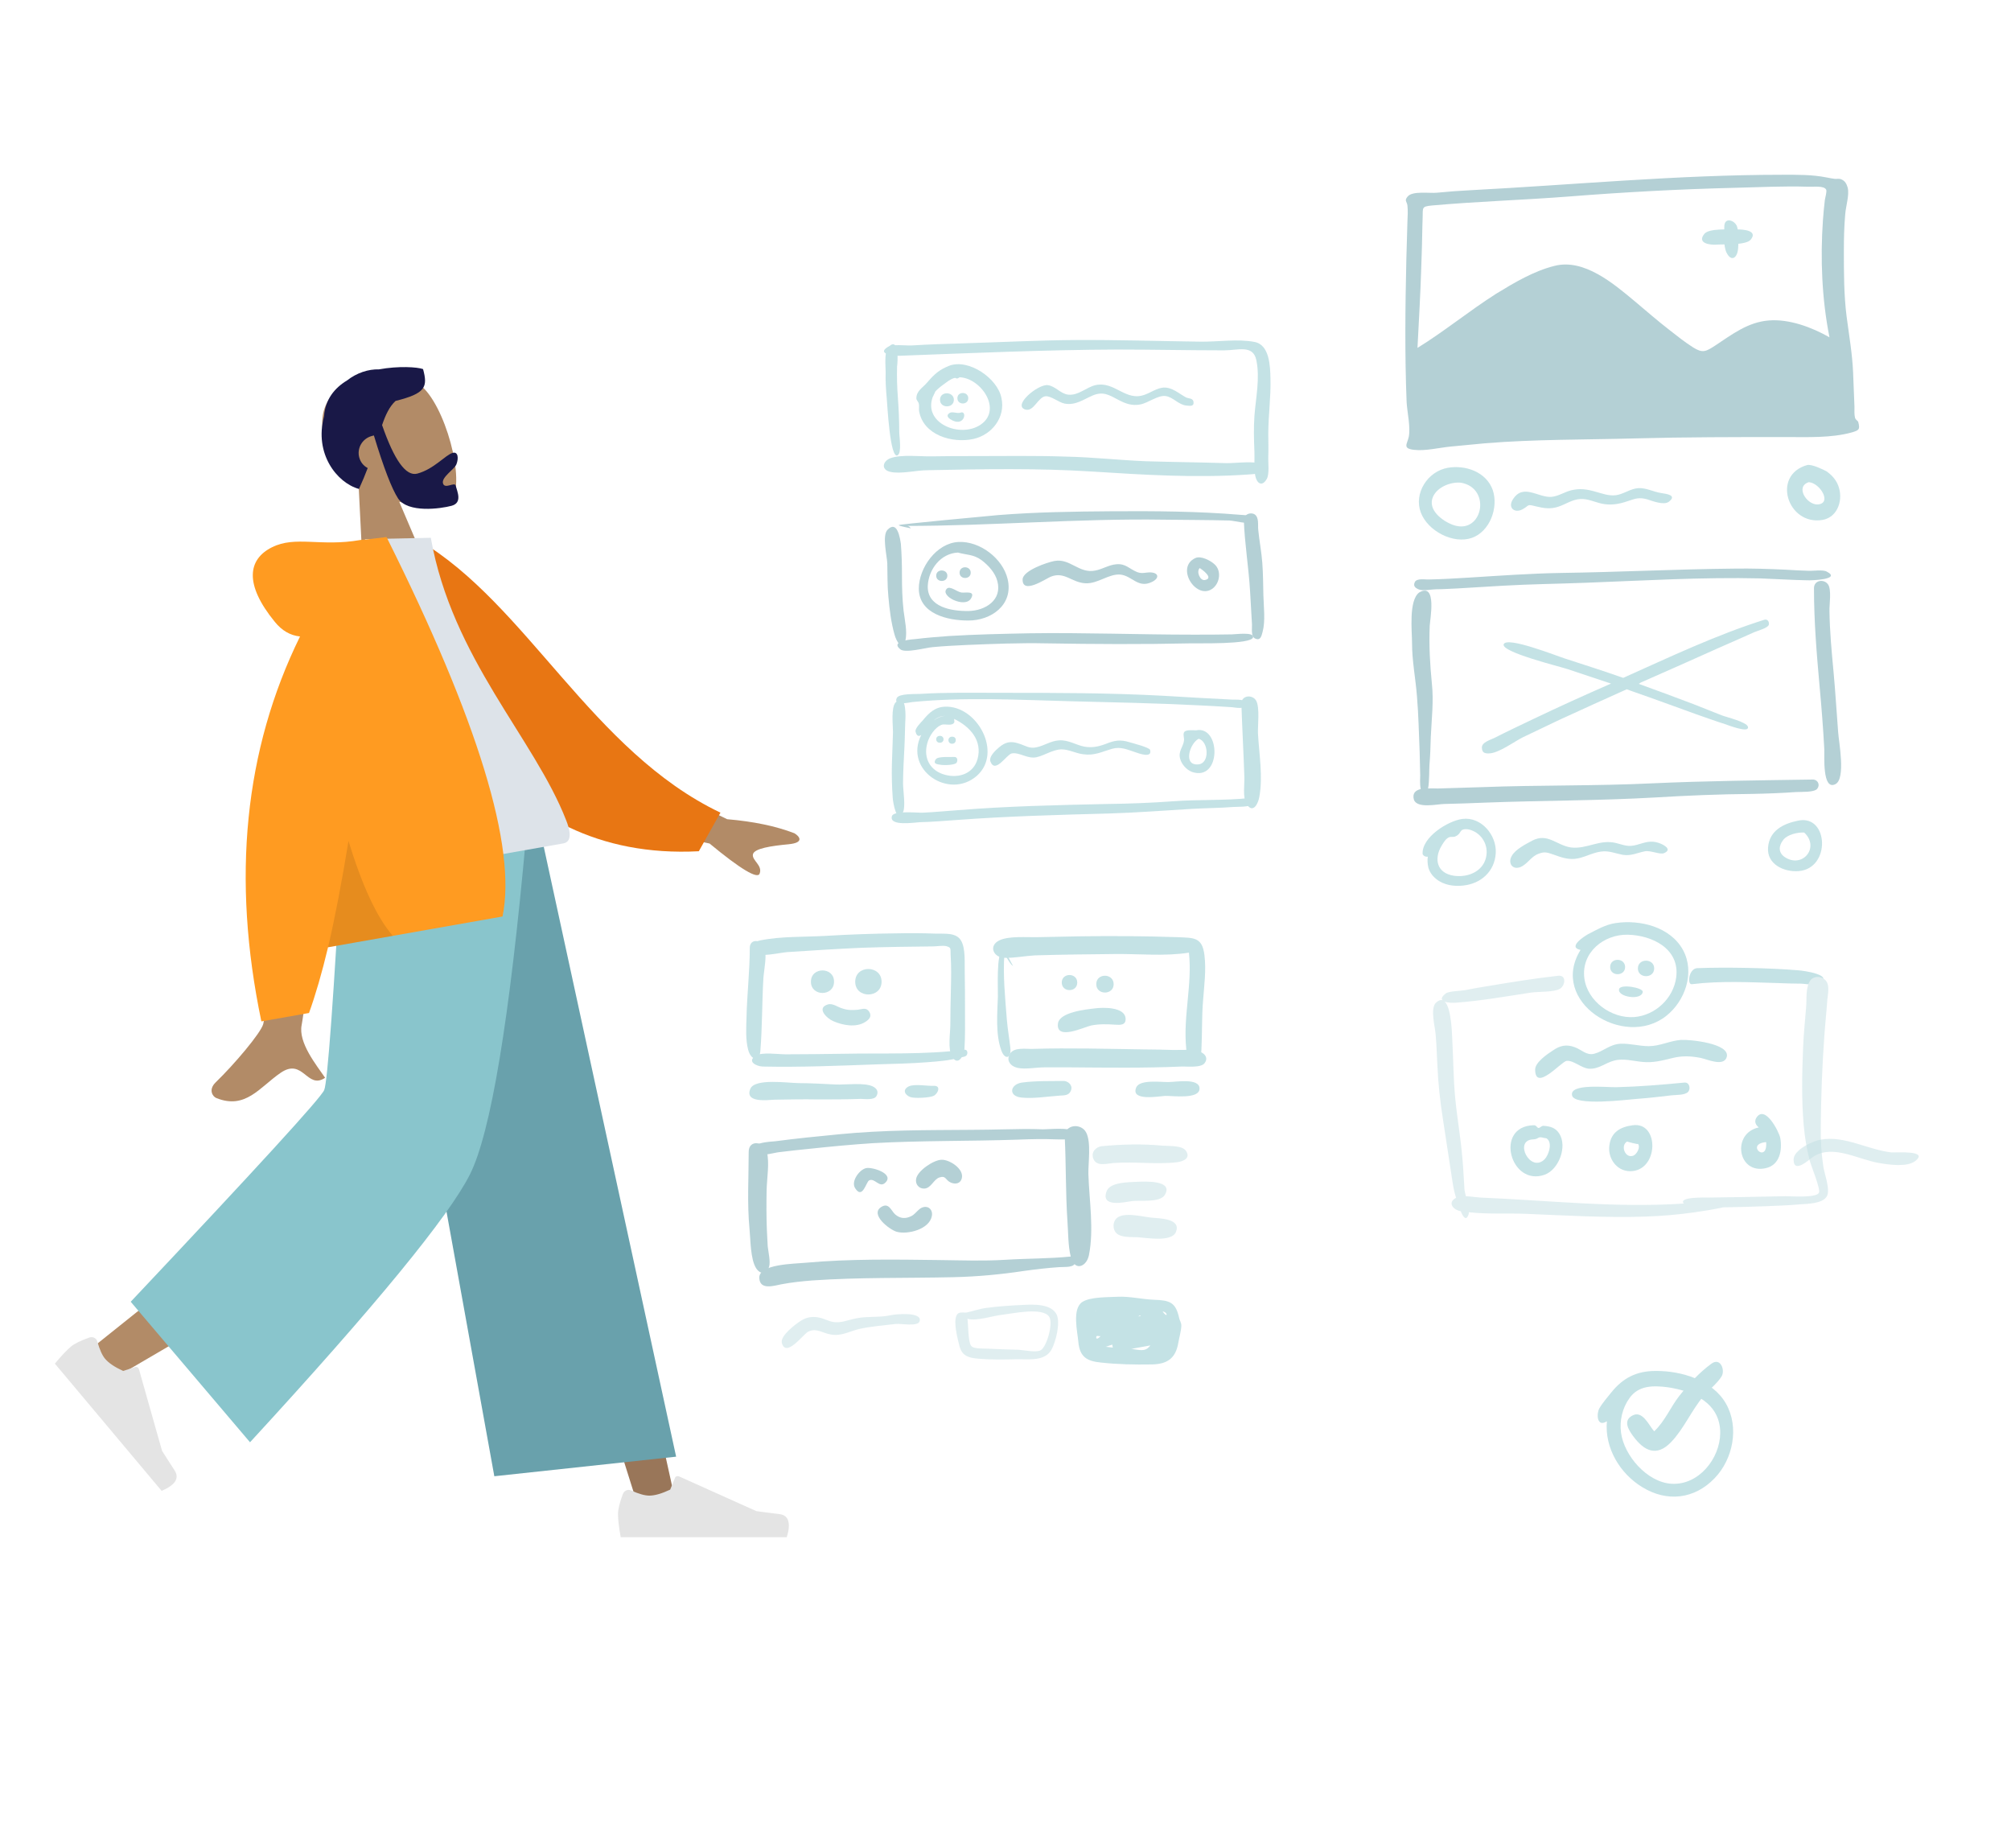<?xml version="1.0" encoding="utf-8"?>
<!-- Generator: Adobe Illustrator 22.0.1, SVG Export Plug-In . SVG Version: 6.00 Build 0)  -->
<svg version="1.1" id="Layer_1" xmlns="http://www.w3.org/2000/svg" xmlns:xlink="http://www.w3.org/1999/xlink" x="0px" y="0px"
	 viewBox="0 0 740 680" style="enable-background:new 0 0 740 680;" xml:space="preserve">
<style type="text/css">
	.st0{opacity:0.5;}
	.st1{fill:#89C5CC;}
	.st2{fill:#69A1AC;}
	.st3{fill:#C1DEE2;}
	.st4{opacity:0.5;fill:#C1DEE2;enable-background:new    ;}
	.st5{fill:#B28B67;}
	.st6{fill:#191847;}
	.st7{fill:#997659;}
	.st8{fill:#E4E4E4;}
	.st9{fill:#E87613;}
	.st10{fill:#DDE3E9;}
	.st11{fill:#FF9B21;}
	.st12{fill-opacity:0.1;}
</style>
<title>Scene/Whiteboard</title>
<desc>Created with Sketch.</desc>
<g id="Cells" transform="translate(95, 125)" class="st0">
	<path id="Fill-5" class="st1" d="M231.9,2.7c-1.6,1.6-1,7.2-1,9.2c-0.1,3.2,0.1,6.4,0.4,9.6c0.2,2.1,1.2,22.6,4,21
		c1.6-0.9,0.6-6.8,0.6-8.7c0-4.2-0.2-8.3-0.5-12.5c-0.3-3.9-0.4-7.7-0.3-11.5C235.3,8.9,236.1-1.6,231.9,2.7"/>
	<path id="Fill-7" class="st1" d="M300.4,0.1c-13.5,0.1-27,0.8-40.5,1.2c-6.5,0.2-13,0.4-19.5,0.8c-2.2,0.1-7-0.6-8.8,0.6
		c-4.1,2.6,2.5,3.2,4.3,3.2c26.7-1,53.5-2.2,80.2-2.3c13.1,0,26.2,0.3,39.4,0.3c5,0,10.6-2.2,11.8,3.6c1.4,6.6-0.2,13.9-0.7,20.5
		c-0.3,4.4-0.2,8.7,0,13.2c0.1,2.8-0.2,6,0.3,8.8c0.5,2.7,2.4,4.3,4.2,1.3c1.1-1.8,0.5-6.2,0.6-8.3c0.1-2.8,0-5.6,0-8.4
		c0-6.8,1-13.6,0.8-20.4c-0.1-4.4-0.3-12.4-5.9-13.4c-6.1-1.2-13.6,0-19.9-0.1C331.3,0.5,315.9,0,300.4,0.1"/>
	<path id="Fill-9" class="st1" d="M263.2,42.8c-5.1,0-10.2,0-15.3,0.1c-4.4,0.1-11.2-0.8-15.3,0.7c-2.8,1.1-3.5,4.2,0,5
		c3.8,0.9,9.6-0.6,13.7-0.6c20.2-0.4,40.5-0.8,60.7,0.5c18.9,1.2,38.1,2.4,57,1.1c1.6-0.1,9.7-0.4,6-3.5c-2.2-1.8-10.9-0.6-13.7-0.7
		c-9.9-0.3-19.8-0.4-29.7-0.7c-9.8-0.4-19.5-1.5-29.2-1.7C285.9,42.6,274.5,42.8,263.2,42.8"/>
	<path id="face" class="st1" d="M258.1,13.8c7.9,0.3,15.8,11.9,7.8,17.4c-7.5,5.2-21.7-0.5-17.5-10.6c-0.6,1.5,0.8-1.6,0.8-1.6
		c0.8-0.9,2.2-2,3.2-2.7c1.1-0.8,2.3-1.8,3.7-2.2C256.9,13.8,256.8,14.8,258.1,13.8 M254.2,9.6c-3.7,1.5-5.4,3.1-8,6.1
		c-1.8,2.1-4,3.1-4,5.9c0,0.6,0.8,1.3,0.9,1.9c0.2,0.8,0,1.9,0.1,2.7c1.5,8.9,12.2,12,20,10.3c6.8-1.5,11.9-8,10.3-15.1
		C272.1,14.2,261.4,6.8,254.2,9.6"/>
	<path id="Fill-13" class="st1" d="M250.9,22.1c0,3.2,5.1,3.2,5.1,0C256,19,250.9,18.8,250.9,22.1"/>
	<path id="Fill-15" class="st1" d="M257.3,21.5c0,2.6,4,2.6,4,0C261.3,19,257.3,18.9,257.3,21.5"/>
	<path id="Fill-17" class="st1" d="M258.5,26.8c-1.3,0.5-2.9-0.5-4,0.1c-1.9,1.2,0,2.3,1,2.8C260.1,31.9,260.9,25.9,258.5,26.8"/>
	<path id="Fill-19" class="st1" d="M327.8,19.6C327.7,19.7,327.2,19.9,327.8,19.6 M308.1,16.7c-3.4,0.8-6.3,3.9-10,3.5
		c-2.8-0.3-4.7-3.1-7.5-3.5c-3.6-0.5-13.3,7.6-8.2,9c3,0.8,4.6-4.6,7.3-4.9c2.1-0.2,4.9,2.3,7.1,2.7c4,0.7,6.8-1.5,10.3-3
		c3.8-1.6,6-0.2,9.4,1.6c2.6,1.4,5.1,2.3,8.1,1.7c2.8-0.5,6.4-3.4,9.2-3.1c2.8,0.3,4.8,3.2,7.7,3.5c1.2,0.1,2.9,0.5,2.7-1.3
		c-0.2-1.5-1.8-1.2-2.8-1.7c-2.6-1.4-5.1-3.8-8.3-3.6c-2.4,0.2-4.6,1.8-6.8,2.6C319.2,22.9,315.2,15.1,308.1,16.7"/>
	<path id="Fill-21" class="st2" d="M314.1,63.1c-13.9,0.1-27.8,0.3-41.7,1.4c-3.3,0.3-36.8,3.4-36.7,3.7c0.1,0.4,4.4,1.1,4.4,1.2
		c-0.3-0.7-1-1-2-0.9c31.8,0,63.5-2.8,95.3-2.3c8,0.1,16,0.1,24,0.3c2,0.1,6.9,1.5,8.5,0.6c4.1-2.4-3.4-2.6-4.6-2.7
		C345.7,63.1,329.8,63,314.1,63.1"/>
	<path id="Fill-23" class="st2" d="M231.6,69.9c-2.1,2.1-0.2,9.6-0.1,12.4c0.1,4.1,0,8.2,0.4,12.2c0.4,4.6,1,9.6,2.3,14.1
		c0.7,2.5,3,6.4,4,1.9c0.7-3.2-0.3-7.5-0.7-10.8c-0.5-4.4-0.6-8.7-0.6-13.1c0-3.8-0.1-7.7-0.4-11.5
		C236.2,73.1,235.2,66.2,231.6,69.9"/>
	<path id="Fill-25" class="st2" d="M283.8,108c-9.9,0.2-19.7,0.4-29.6,1c-4,0.3-8.1,0.6-12.1,1.1c-0.8,0.1-9.9,0.5-5.8,3.8
		c1.8,1.5,9.4-0.6,11.8-0.8c4.2-0.4,8.4-0.6,12.6-0.8c9.7-0.4,19.5-0.8,29.2-0.6c17.8,0.3,35.4,0.4,53.2,0c2.5-0.1,22.3,0.5,23-2.2
		c0.5-2.1-6.5-1.1-7.8-1.1c-4.7,0.1-9.5,0.1-14.2,0.1C324,108.5,303.8,107.7,283.8,108"/>
	<path id="Fill-27" class="st2" d="M362.7,66.3c0.3,8.8,1.8,17.5,2.3,26.3c0.2,4,0.5,8,0.7,12.1c0.1,1.3-0.5,4.4,1.1,5.2
		c2.1,1,2.4-1,2.8-2.4c1.1-4,0.4-9.3,0.3-13.4c-0.1-4-0.1-8-0.4-12c-0.3-4.1-1.1-8.1-1.5-12.2c-0.2-1.7,0.4-4.6-1.4-5.7
		C364.9,63.3,362.7,64.4,362.7,66.3"/>
	<path id="face_1_" class="st2" d="M265.8,80.9c0,0,0.1,0.1,0.1,0.1C265.9,81,265.9,81,265.8,80.9 M257.5,78.3
		c3.1,0.9,5.7,0.6,8.7,2.8c2.5,1.9,5,4.6,5.8,7.7c1.9,7-4.5,10.9-10.6,11c-6.2,0.1-15.3-1.4-15-9.3
		C246.7,84.5,251.1,78.6,257.5,78.3 M257.7,74.4c-8.1,0.4-14.6,9.5-14.6,17.2c0.1,9.3,10.6,11.7,18.1,11.7
		c8.4,0.1,16.8-5.7,14.6-15.2C274,80.4,265.5,74,257.7,74.4"/>
	<path id="Fill-31" class="st2" d="M249.5,86.8c0,2.6,4.1,2.6,4.1,0C253.6,84.3,249.5,84.2,249.5,86.8"/>
	<path id="Fill-33" class="st2" d="M258.1,85.7c0,2.6,4.1,2.6,4.1,0C262.2,83.1,258.1,83,258.1,85.7"/>
	<path id="Fill-35" class="st2" d="M253.4,91.6c-2.7,2.7,6.7,7.3,8.9,3.6c1.8-3-2.1-2-3.5-2.2C257.2,92.8,254.6,90.4,253.4,91.6"/>
	<path id="Fill-37" class="st2" d="M328.1,85.7C327.9,85.8,327.9,85.8,328.1,85.7 M293,81.4c-2.7,0.5-11.5,3.5-11.7,6.7
		c-0.2,5.8,8.4-0.1,10.3-0.9c5.1-2.1,7.8,2.2,12.9,2.4c4.5,0.2,8.6-3.6,12.8-3.2c4.4,0.5,6.5,5.2,11.6,2.7c2.7-1.3,2.6-3.3-0.4-3.5
		c-1.8-0.1-3.1,0.6-5-0.1c-3-1.2-4.2-3.2-7.7-2.9c-2.7,0.2-5.1,1.8-7.7,2.3C302.1,86.2,298.8,80.3,293,81.4"/>
	<path id="point" class="st2" d="M348.8,88.3C348.6,88.3,348.6,88.3,348.8,88.3 M349.5,85.8C349.5,85.9,349.7,86.1,349.5,85.8
		 M346.4,84C346.3,84.1,346.3,84.1,346.4,84 M346.5,84c0.6,0.4,5.4,3.7,1.9,4.4C346.6,88.8,345.1,85.2,346.5,84 M344.9,80.3
		c-7.7,3.5,0.6,16.1,6.6,11c2.5-2.2,2.9-6.5,0.4-8.7C350.4,81.2,346.9,79.4,344.9,80.3"/>
	<path id="Fill-41" class="st1" d="M272.5,129.9c-9.6,0-19.3-0.2-28.9,0.4c-1.6,0.1-7.8-0.2-8.6,1.5c-1.5,3.1,4.8,1.6,5.7,1.5
		c19.1-1.9,39.1-0.8,58.3-0.3c15.7,0.4,31.3,0.7,47,1.5c4.1,0.2,8.2,0.4,12.4,0.7c1.3,0.1,4.7,1,5-1.2c0.3-2-4-1.5-5-1.6
		c-8.4-0.4-16.7-0.9-25.1-1.4C313.1,129.9,292.7,129.9,272.5,129.9"/>
	<path id="Fill-43" class="st1" d="M234.6,133.4c-1.8,1.8-1,8.6-1,10.9c-0.1,3.9-0.3,7.9-0.4,11.8c-0.1,4.1,0,8.3,0.3,12.4
		c0.1,1.7,1.5,10.1,3.8,5.3c1-2.1,0-8.1,0-10.5c0-4.4,0.3-8.8,0.5-13.2c0.2-3.8,0.2-7.6,0.4-11.3
		C238.2,137.5,238.3,129.6,234.6,133.4"/>
	<path id="Fill-45" class="st1" d="M365,168.6c-9.4,1-18.9,0.5-28.3,1.2c-8.1,0.6-16.2,0.9-24.3,1c-18.4,0.4-36.8,0.8-55.2,2.3
		c-4.2,0.3-8.4,0.7-12.5,0.9c-2.1,0.1-10.9-0.9-11.5,1.3c-1.1,3.8,8.3,2.3,10.3,2.2c4.5-0.1,8.9-0.5,13.4-0.8
		c18.7-1.4,37.5-1.9,56.2-2.4c10.2-0.3,20.3-1.1,30.5-1.7c5.1-0.3,10.2-0.3,15.2-0.7c1.3-0.1,6,0.1,7-1
		C366.3,170.2,366.5,168.5,365,168.6"/>
	<path id="Fill-47" class="st1" d="M361.8,134c0.3,9,0.8,18,1.1,26.9c0.1,2.7-0.7,7.5,0.8,9.9c2.4,3.8,4.3-0.2,4.7-2.6
		c1.4-7.5-0.1-15.9-0.5-23.4c-0.1-2.9,0.7-9.3-0.6-11.9C366,130.4,361.7,130.7,361.8,134"/>
	<path id="hola-:_x29_" class="st1" d="M346.1,146.8c3.6,1,4.1,8.8,0.1,9.4C340.1,157,342.8,148.4,346.1,146.8 M345.1,143.7
		c-1.1,0-3.6-0.3-4.3,0.6c-0.6,0.7,0,2.3-0.1,3c-0.2,2.5-2.3,4-1.4,7c0.6,2,2.3,3.9,4.3,4.7C354.5,162.7,354.3,141.8,345.1,143.7"/>
	<path id="Fill-51" class="st1" d="M247.7,145.1c0,0-0.1,0.1-0.1,0.1C247.6,145.2,247.7,145.1,247.7,145.1 M256.2,140.6
		c0-0.4-0.1-0.7-0.1-1.1c5.8,2.8,10.5,7.9,8.6,14.8c-1.5,5.3-6.8,7.1-11.8,5.8c-5.5-1.4-8.2-6-6.7-11.6c0.7-2.6,2.8-6,5.5-6.9
		C252.9,141.3,255.7,142.3,256.2,140.6 M252.8,138.4c-1.5,0.1-2.9,0.7-4.1,1.6C249.8,139,251.3,138.4,252.8,138.4 M252.8,135
		c-3.7,0.1-6,2.3-8.2,5c-0.7,0.8-3,3-2.7,4.2c0.2,0.9,0.8,2.2,2.1,1.2c-6.5,12.9,10.3,24,20.5,15C274,151.9,264.6,134.6,252.8,135"
		/>
	<path id="Fill-53" class="st1" d="M249.5,147c0,1.7,2.7,1.7,2.7,0C252.2,145.3,249.5,145.3,249.5,147"/>
	<path id="Fill-55" class="st1" d="M254,147.3c0,1.8,2.7,1.8,2.7,0C256.8,145.6,254,145.6,254,147.3"/>
	<path id="Fill-57" class="st1" d="M256.1,153.5c-1.3,0.1-5.9-0.3-6.7,0.8c-1.4,1.9,0.8,1.9,1.9,2.1c1,0.2,5.2,0.1,5.7-0.8
		C257.5,154.9,257.4,153.4,256.1,153.5"/>
	<path id="Fill-59" class="st1" d="M312.2,148.7C312,148.7,312,148.7,312.2,148.7 M294.6,147.4c-2.9,0.2-5.3,1.9-8,2.5
		c-2.9,0.7-4.2-0.6-6.9-1.4c-2.8-0.9-4.7-0.5-7,1.4c-1.3,1.1-4,3.5-3.2,5.4c1.8,4.4,5.9-2.7,7.8-3.1c3-0.5,5.7,2.1,9.1,1.4
		c3.1-0.7,5.9-2.8,9.2-2.9c2.7,0,5.3,1.5,8,1.8c4.1,0.6,6.8-0.9,10.6-2c3.3-0.9,5.6,0.3,8.7,1.3c1.4,0.5,6.2,2.2,5.3-0.9
		c-0.2-0.9-6.5-2.5-7.5-2.8c-3.4-1.1-5.6-0.7-8.8,0.6c-2.7,1-5,1.5-7.9,1C300.9,149.1,298,147.1,294.6,147.4"/>
</g>
<g id="Big-Cards" transform="translate(287, 64)" class="st0">
	<path id="Fill-67" class="st2" d="M234.6,64c0.5-10,1.1-19.9,1.4-29.9c0.2-4.9,0.3-9.9,0.4-14.8c0-1.1,0.1-2.2,0.1-3.3
		c0.1-3.7-0.4-4,3.4-4.4c16.8-1.5,33.6-2,50.4-3.3c20.2-1.6,40.6-2.7,60.9-3.2c9-0.2,18.1-0.7,27.1-0.4c2,0.1,5.9-0.5,6.7,1.1
		c0.3,0.7-0.4,3-0.5,3.8c-0.3,2.4-0.5,4.8-0.7,7.3c-1,14.3-0.4,29.1,2.4,43.2c-6.5-3.7-14.8-6.8-22.3-6.2
		c-7.7,0.6-13.5,5.1-19.7,9.2c-3.5,2.3-4.7,2.9-8.2,0.7c-3-1.9-5.9-4.2-8.7-6.4c-4.4-3.4-8.5-7-12.8-10.6
		c-7.8-6.5-18.6-15.7-29.4-13c-7.7,1.9-14.9,6.2-21.6,10.3C253.6,50.4,244.5,57.9,234.6,64 M368.8,0.3c-38.5,0-76.7,3.7-115,5.7
		c-4,0.2-8,0.5-12,0.9c-2.7,0.3-9.2-0.8-10.9,1.5c-1.2,1.5-0.2,1.7,0,3.2c0.2,1.8,0.1,4,0,5.9c-0.1,4.6-0.3,9.3-0.4,13.9
		c-0.4,17.5-0.6,35,0.1,52.5c0.2,3.8,1.5,9.1,0.8,12.8c-0.6,2.7-2.4,4.3,1.9,4.8c4.2,0.5,9.3-0.8,13.5-1.2c4.2-0.4,8.4-0.8,12.6-1.2
		c18.3-1.5,36.8-1.3,55.2-1.8c18.5-0.5,37.1-0.5,55.6-0.5c7.8,0,16.6,0.4,24.2-1.7c2.7-0.8,3.1-1.1,2.4-3.8
		c-0.1-0.5-0.9-0.7-1.2-1.6c-0.3-1.2-0.2-2.7-0.2-4c-0.2-4.2-0.3-8.4-0.5-12.6c-0.3-7-1.5-13.8-2.4-20.7c-1-8-1-16.1-1-24.2
		c0-4.5,0.1-8.9,0.5-13.4c0.2-2.9,1.6-7.1,0.9-9.8c-0.4-1.3-0.9-2.4-2.3-3c-0.9-0.4-1.6-0.1-2.5-0.2c-1-0.1-1.7-0.3-2.9-0.5
		C379.8,0.2,374.2,0.3,368.8,0.3"/>
	<path id="Fill-69" class="st1" d="M347.5,19.4c0,2.8-0.4,6.9,0.8,9.5c1.6,3.3,3.7,2.3,4.2-0.8c0.3-1.8,0.3-7.1-0.3-8.7
		C351.5,17.1,347.5,15.6,347.5,19.4"/>
	<path id="Fill-71" class="st1" d="M352.2,20.4c-2.6,0.1-10.2-0.5-12,1.6c-3,3.6,2.3,4.2,4.5,4c2.6-0.2,10.7,0.3,12.5-1.8
		C360.1,20.7,354.2,20.4,352.2,20.4"/>
	<path id="Fill-73" class="st1" d="M250.6,113.6c11.5,2,7.9,19.5-3,15.5c-3.8-1.4-9.4-5.5-7.3-10.3
		C241.9,115.1,247,113.2,250.6,113.6 M245.8,108.1c-7.5,1.3-12.6,9.4-10,16.4c2.5,6.8,11.9,11.8,18.8,9.4c6.6-2.3,9.9-11.1,7.7-17.6
		C259.9,109.6,252.3,107,245.8,108.1"/>
	<path id="Fill-75" class="st1" d="M315.8,115.6c-2.9,0.2-5.3,2.2-8.2,2.6c-2.7,0.3-4.9-0.6-7.5-1.3c-3.1-0.9-5.8-1.3-9-0.5
		c-2.4,0.6-4.7,2.2-7.2,2.4c-4.9,0.4-10.5-5.2-14.3,1.1c-1.8,3,0.8,5,3.6,3.5c2.8-1.5,1.4-2,5-1.1c2.9,0.7,5.3,1.1,8.3,0.1
		c2.7-0.9,5-2.6,7.9-2.8c2.8-0.2,5.3,1.1,8,1.7c3.3,0.7,6.3,0.2,9.5-0.9c3-1,4.2-1.5,7.2-0.7c1.9,0.6,6.1,2.3,8,0.9
		c3.2-2.5-1.1-2.9-2.8-3.2C321.5,117,318.7,115.4,315.8,115.6"/>
	<path id="Fill-77" class="st1" d="M381.4,114C381.4,114,381.4,114,381.4,114C381.4,114,381.4,114,381.4,114 M378.6,113.4
		c4.2,0.3,8.7,7.9,3.2,8.2C377.8,121.7,373.5,115,378.6,113.4 M378,107.1c-13.2,3.7-7.2,22.3,5.6,20.2c5.8-1,7.8-7.7,5.8-12.7
		c-0.8-2.1-2.4-3.9-4.3-5.2C383.6,108.6,379.6,106.7,378,107.1"/>
	<path id="Image-Border" class="st2" d="M235.8,226.3c-0.4-1.7-0.2-4.4-0.2-5c-0.1-2.9-0.1-5.8-0.2-8.6c-0.3-6.8-0.4-13.7-1-20.6
		c-0.5-6.5-1.8-12.9-1.8-19.4c0-4.5-1.3-15.7,2.6-18.7c6.7-3.9,4,9.9,3.9,12.3c-0.3,7.2,0.1,14.1,0.8,21.2
		c0.7,6.5-0.1,13.1-0.4,19.6c-0.1,3.5-0.2,6.9-0.5,10.4c-0.1,1.1,0,6-0.5,8.6c1.5-0.1,2.8,0,3.6,0c5.4-0.2,10.9-0.3,16.3-0.5
		c20.9-0.8,41.8-0.4,62.6-1.4c19.7-0.9,39.5-1.1,59.3-1.4c1.7,0.2,2.5,2,1.4,3.4c-1.1,1.4-6.1,1.1-7.7,1.2
		c-5.6,0.4-11.1,0.6-16.7,0.7c-11.8,0.1-23.5,0.6-35.2,1.3c-20.8,1.2-41.7,1.1-62.6,1.9c-5.1,0.2-10.1,0.4-15.2,0.5
		c-2.7,0.1-9.7,1.7-11-1.5C232.6,227.8,233.9,226.8,235.8,226.3z M351.2,145.2c6.3-0.1,12.6,0.1,18.9,0.4c2.8,0.2,5.6,0.3,8.4,0.4
		c1.6,0.1,5.3-0.5,6.7,0.3c5.6,2.9-5.8,3.3-7.2,3.2c-5.8-0.1-11.6-0.5-17.3-0.7c-21.3-0.5-42.7,0.8-64,1.6
		c-10.2,0.4-20.4,0.5-30.7,1.1c-5.6,0.3-11.2,0.7-16.8,1c-2.6,0.1-5.2,0.3-7.7,0.3c-1.6,0-4.8,0.7-6.3,0.1c-1.3-0.5-2.3-1.2-1.6-2.7
		c0.7-1.6,4-0.9,5.3-1c4.9-0.1,9.8-0.4,14.8-0.7c11.2-0.7,22.3-1.5,33.5-1.7C308.6,146.5,329.9,145.4,351.2,145.2z M380.5,152.4
		c0-2.9,3.5-3.5,5.1-1.5c1.5,1.9,0.5,7.7,0.6,9.9c0.1,7.5,0.8,14.9,1.5,22.4c0.7,7.4,1.1,14.8,1.7,22.2c0.2,3.4,2.9,17.1-1,19.1
		c-4.9,2.5-4-10.4-4.1-12.8c-0.4-7.6-1-15.2-1.7-22.8C381.5,176.7,380.5,164.7,380.5,152.4z"/>
	<path id="Image-X" class="st1" d="M316,187.6c6.7,2.4,13.4,4.9,20,7.4c3.5,1.4,7.1,2.8,10.6,4.2c1.8,0.7,9.1,2.4,9.6,4.2
		c0.6,2.5-7.3-0.6-8.5-1c-3.5-1.1-7-2.4-10.5-3.6c-7.8-2.8-15.6-5.7-23.4-8.4c-0.7-0.3-1.5-0.5-2.2-0.8c-8.3,3.7-16.6,7.5-24.9,11.3
		c-4.4,2.1-8.8,4.2-13.2,6.3c-3.3,1.6-9.2,6.1-12.8,6c-1.4,0-2.3-0.3-2.4-2c-0.2-2.1,3.2-3,4.6-3.7c4.7-2.4,9.4-4.6,14.2-6.9
		c9.4-4.5,18.9-8.8,28.5-13c0.1,0,0.1,0,0.2-0.1c-5.3-1.8-10.6-3.5-15.9-5.3c-3-1-24.3-6.2-23.6-9.1c0.9-3.2,19.7,4.3,22.6,5.2
		c7.1,2.3,14.3,4.6,21.4,7.1c17-7.6,34.2-15.8,52-21.4c1.1-0.3,1.8,0.8,1.6,1.8c-0.3,1.3-4.3,2.3-5.4,2.8c-4.4,2-8.8,3.9-13.1,5.8
		c-9.5,4.3-19.1,8.5-28.6,12.7C316.4,187.4,316.2,187.5,316,187.6z"/>
	<path id="Fill-117" class="st1" d="M253.1,241.1c4.4,0.8,7.4,4.9,6.9,9.3c-0.6,5.9-6.5,8.6-12,7.8c-6.2-0.9-7.5-6.1-4.5-11.1
		c0.7-1.1,1.4-2.4,2.6-3c0.8-0.4,1.9,0,2.5-0.4C251.1,242.6,249.7,240.8,253.1,241.1 M251.1,237.3c-5.3,0.7-15.1,6.8-14.6,13
		c0.4,0.7,1.1,1,1.9,0.9c-0.2,1.3-0.1,2.6,0.2,4c0.5,1.7,1.5,3.1,2.9,4.2c2.8,2.3,6.6,2.8,10,2.4c6.5-0.7,11.5-5.2,11.9-11.9
		C263.8,243.3,258.1,236.4,251.1,237.3"/>
	<path id="Fill-119" class="st1" d="M276.8,245.3c-2.4,1.3-6.2,3.2-7.5,5.6c-1.5,2.5,0.1,5.3,3.2,4.1c2.5-1,4-4,6.7-4.9
		c2.3-0.9,3.3-0.4,5.7,0.4c2.5,0.9,4.7,1.7,7.5,1.5c3.4-0.3,6.4-2.3,9.8-2.7c2.8-0.4,5.2,0.7,7.9,1.2c3.1,0.5,5.2-0.7,8.2-1.3
		c2-0.4,5.5,1.3,7,0.7c3.3-1.4-0.2-3.2-2-3.8c-3.1-1-5-0.1-7.9,0.7c-3.2,0.9-4.5,0.2-7.6-0.6c-6.1-1.6-10.8,2.3-16.7,1.6
		C285.7,247,282.5,242.3,276.8,245.3"/>
	<path id="Fill-121" class="st1" d="M376.9,242.3c5.9,5.5-0.7,13.4-7.2,9c-2.3-1.6-2.3-4-0.5-6.3C370.8,243,374.4,242.2,376.9,242.3
		z M374.8,237.9c-5.5,1.1-10.7,3.6-11.2,9.9c-0.5,6.2,5.9,9.1,11.2,8.7C386.8,255.6,385.9,235.7,374.8,237.9z"/>
</g>
<g id="Cards" transform="translate(44, 343)" class="st0">
	<path id="Fill-173" class="st1" d="M285.5,0.4c-8.4,0.1-16.8,0.4-25.3,0.9c-8,0.5-16.7,0.1-24.5,1.7c-2.2,0.4-5.3,2.5-2.3,4.7
		c2.1,1.6,9.7-0.2,12.2-0.4c9.2-0.6,18.4-1.2,27.6-1.6c8.7-0.3,17.4-0.4,26.1-0.5c1.3,0,3.5-0.4,4.9-0.1c1.9,0.6,1.5,0.7,1.6,3.1
		c0.3,4.4,0.2,8.8,0.1,13.1c-0.1,4.2-0.2,8.5-0.2,12.7c0,3-1,9,0.6,11.7c2.2,3.8,4.4-0.3,4.6-2.8c0.3-4.8,0.2-9.7,0.2-14.5
		c0-4.5,0-9-0.1-13.5c-0.1-3.3,0.4-9-1.4-11.9c-1.8-3-6.1-2.4-9.2-2.5C295.3,0.3,290.4,0.3,285.5,0.4"/>
	<path id="Fill-171" class="st1" d="M231.9,5.8c0,8.5-1,16.9-1.2,25.4c-0.1,3.9-0.4,8.2,0.6,12c1,3.9,4.2,4.7,4.5,0.4
		c0.7-8.7,0.6-17.8,1.1-26.6c0.2-3.1,1.5-8.8,0.3-11.7C236.1,2.7,231.9,2.2,231.9,5.8"/>
	<path id="Fill-175" class="st1" d="M310.9,43.2c-14.6,1.9-29.9,1.2-44.7,1.5c-7.1,0.1-14.1,0.2-21.2,0.2c-2.5,0-8.7-0.9-10.9,0.5
		c-3.4,2.2,0.3,3.9,2.5,4c14,0.3,28.1-0.3,42-0.8c6.3-0.2,12.6-0.3,18.8-0.8c3.8-0.3,8.1-0.6,11.8-1.7c0.8-0.2,2.5-0.2,2.7-1.3
		C312.1,44.2,311.9,43.1,310.9,43.2"/>
	<path id="Fill-177" class="st1" d="M250.1,55.5c-4.1,0-16.3-1.9-18,2.1c-2.2,5.3,6.5,4.1,8.9,4c5.3-0.1,10.7-0.2,16-0.1
		c5.3,0,10.5,0,15.7-0.2c1.5,0,5.1,0.6,5.9-1.2c0.7-1.4,0.1-2.5-1.1-3.2c-3-1.8-10.6-0.7-14.1-0.9C259,55.8,254.5,55.5,250.1,55.5"
		/>
	<path id="Fill-179" class="st1" d="M299.5,56.5c-2.3,0.1-7-0.8-9.1,0.2c-2.4,1.2-1.5,3.1,0.5,3.9c1.4,0.6,7.2,0.3,8.6-0.4
		C301,59.6,302.6,56.3,299.5,56.5"/>
	<path id="Fill-181" class="st1" d="M325,6.6c-2.5,0.7-1.7,14.8-1.8,17c-0.2,6.1-0.9,13.8,1.2,19.7c1.3,3.8,3.8,3.2,3.4-0.7
		c-0.4-3.5-1-6.9-1.3-10.4c-0.6-7.9-1.5-16.3-0.9-24.3c0.3,0.5,2.6,4.7,3.2,4.4C328.6,12.5,326,6.4,325,6.6"/>
	<path id="Fill-183" class="st1" d="M352.9,1.5c-5,0.1-10,0.2-15.1,0.3c-4,0.1-10.3-0.5-13.9,1.1c-4.4,2-2.3,6.5,1.8,6.5
		c3.6,0.1,7.5-0.7,11.1-0.9c9.9-0.3,19.8-0.4,29.6-0.5c8.9-0.1,18.2,0.9,27.1-0.5c1.3,11.7-2.2,23.4-1,35.2c0.2,1.8,0.1,4.4,2.4,4.8
		c2.9,0.5,3.1-2.4,3.2-4.5c0.3-6,0.1-11.9,0.6-17.9c0.4-5.5,1.2-11.2,0.5-16.7c-0.8-6.8-4.1-6.3-9.9-6.6
		C377.3,1.4,365.1,1.3,352.9,1.5"/>
	<path id="Fill-185" class="st1" d="M336.1,42.9c-2.6,0.1-6.8-0.7-8.4,1.7c-1.7,2.6,0.3,4.8,2.8,5.3c2.9,0.6,6.8-0.2,9.8-0.2
		c3.2,0,6.3,0,9.5,0c13.6,0.1,27.3,0.3,40.9-0.3c1.9-0.1,7.3,0.6,8.6-1.3c1.2-1.6,0.4-3.1-1.2-3.9c-2.5-1.4-7.7-0.8-10.5-0.9
		c-3.5-0.1-6.9-0.2-10.4-0.2C363.5,42.9,349.8,42.5,336.1,42.9"/>
	<path id="Fill-187" class="st1" d="M347.6,54.7c-5.1,0.1-10.5-0.1-15.6,0.6c-4.4,0.7-5,5-0.2,5.5c4.4,0.5,9.7-0.4,14.1-0.7
		c1.6-0.1,3.4,0,4.1-1.7C350.9,56.6,349.4,54.9,347.6,54.7"/>
	<path id="Fill-189" class="st1" d="M386.1,55.1c-2.7,0.1-10.7-1.1-12,2c-2.2,5.2,8.5,3.2,10.6,3.1c2.6-0.1,12.7,1.4,12.7-2.7
		C397.4,53.5,388.6,55.1,386.1,55.1"/>
	<path id="Fill-191" class="st2" d="M231.5,80.8c0,9.4-0.6,18.9,0.3,28.3c0.4,3.9,0.3,11.3,2.5,14.6c1.6,2.3,3.8,2.2,4.7-0.6
		c0.6-1.9-0.3-5.6-0.5-7.6c-0.1-1.9-0.2-3.8-0.3-5.8c-0.2-5-0.2-9.9-0.1-14.9c0.1-4.3,1.1-9.9,0.1-14
		C237.3,77,231.5,76.1,231.5,80.8"/>
	<path id="Fill-193" class="st2" d="M326,72.5c-16.3,0.4-32.7,0-49,0.9c-8,0.4-16,1.3-24,2.1c-3.9,0.4-7.9,0.9-11.8,1.4
		c-1.2,0.1-11,0.5-7.3,4.3c1.6,1.6,6.8-0.1,8.8-0.3c3.9-0.5,7.9-0.9,11.8-1.3c7.5-0.8,15-1.5,22.6-2c17.7-1,35.6-0.7,53.3-1.3
		c4.8-0.2,9.6-0.3,14.4-0.1c1.3,0,10.5,0.5,6.5-2.9c-1.9-1.6-9.1-0.8-11.5-0.8C335.2,72.3,330.6,72.4,326,72.5"/>
	<path id="Wireframy-Stuff" class="st2" d="M351.4,122.1C351.4,122.1,351.4,122.1,351.4,122.1c-0.9,1.3-4.2,1-5.6,1.1
		c-4.4,0.3-8.7,0.8-13,1.4c-8.6,1.3-17.2,2.1-26,2.3c-17.3,0.4-34.6,0-51.9,1.2c-3.8,0.3-7.6,0.7-11.3,1.4c-2.7,0.5-7.9,2.3-8.2-2.2
		c-0.4-5.3,13-5.3,16.9-5.7c16.5-1.5,33.2-1.2,49.7-1c8,0.1,16,0.4,23.9-0.1c8-0.5,16.2-0.4,24.1-1.2c-1-4-0.9-8.9-1.2-12.9
		c-0.7-10.4-0.5-20.8-1-31.1c-0.2-4.6,6-5.3,7.9-1.6c1.9,3.7,0.7,11.2,0.8,15.3c0.3,9.6,2.1,20.3,0.2,29.8
		C356,122.2,353.2,123.9,351.4,122.1z"/>
	<path id="Fill-199" class="st3" d="M361.4,78.7c-2.2,0.3-4,2.2-3.1,4.6c1.2,3,4.9,1.8,7.4,1.6c7.8-0.6,15.8,0.6,23.5-0.3
		c2.1-0.3,5.1-1.4,3.2-4.2c-1.4-2.1-6.6-1.7-8.7-1.9C376.3,77.8,368.9,78,361.4,78.7"/>
	<path id="Fill-201" class="st3" d="M374.5,91.8c-3,0.2-10,0-11.3,3.5c-2.3,6.1,6.6,4,9.3,3.6c3.1-0.4,10.6,0.7,12.2-2.4
		C387.8,91.1,377.1,91.7,374.5,91.8"/>
	<path id="Fill-203" class="st3" d="M366.8,105.3c-1.4,1.4-1.4,4,0,5.4c1.7,1.7,5.6,1.4,7.9,1.5c3.2,0.2,12.4,1.9,14-1.9
		c2.1-5.1-6.2-5-8.9-5.3C376.5,104.7,369.4,102.7,366.8,105.3"/>
	<path id="Fill-205" class="st1" d="M254.4,18.2c0,5.5,8.5,5.5,8.5,0C263,12.7,254.4,12.6,254.4,18.2"/>
	<path id="Fill-207" class="st1" d="M270.7,18.2c0,6.3,9.7,6.2,9.7,0C280.4,12,270.7,11.9,270.7,18.2"/>
	<path id="Fill-209" class="st1" d="M260.8,26.5c-4.7,1.3-0.4,5.3,1.8,6.2c3.5,1.5,8.3,2.5,11.8,0.3c1.4-0.9,2.5-2,1.5-3.7
		c-1.1-1.8-2.6-1-4.2-0.8c-2.1,0.2-3.8,0.2-5.8-0.5C264.4,27.6,262.5,26.1,260.8,26.5"/>
	<path id="Fill-211" class="st1" d="M346.7,18.5c0,3.7,5.7,3.7,5.7,0S346.7,14.8,346.7,18.5"/>
	<path id="Fill-213" class="st1" d="M359.4,19.1c0,4.1,6.4,4.1,6.4,0S359.4,14.9,359.4,19.1"/>
	<path id="Fill-215" class="st1" d="M358.9,28c-3.4,0.4-13.1,1.4-13.6,5.6c-0.8,6.4,9.8,1.2,12.2,0.7c3.1-0.6,5.8-0.5,8.9-0.3
		c1.7,0.1,3.9,0.3,3.8-2.2C370,27.4,361.9,27.6,358.9,28"/>
	<path id="Fill-217" class="st2" d="M274.6,86.8c-2.4,0.6-5.6,4.9-3.9,7.4c2.7,4.2,4-2.3,5.1-2.9c2.1-1.1,3.8,3,6,0.8
		C285.2,88.8,276.8,86.2,274.6,86.8"/>
	<path id="eye" class="st2" d="M302.5,83.7c-2.9,0-9,4.1-9.4,7.1c-0.3,1.8,0.9,3.5,2.9,3.5c2.6,0,3.5-3.4,5.7-4.1
		c2.5-0.8,2.1,1,4.2,1.9c1.6,0.7,3.5,0.4,4-1.5C310.9,87.1,305.4,83.6,302.5,83.7"/>
	<path id="Fill-221" class="st2" d="M280.4,101c-4.6,2.7,3,8.5,5.6,9.2c4,1.1,12-0.9,12.9-5.8c0.4-1.9-0.8-3.7-3-3.3
		c-1.8,0.3-2.9,2.5-4.5,3.3c-2.2,1.1-4.1,1-6-0.6C283.9,102.4,283.1,99.4,280.4,101"/>
	<path id="Fill-223" class="st3" d="M283.7,140.9c-4.1,0.9-8.3,0.3-12.4,1.1c-4.2,0.8-6.7,2.4-10.7,0.8c-0.2-0.1-0.4-0.2-0.6-0.2
		c-3-1.3-6.2-1.7-9.4,0.4c-1.9,1.2-7.6,5.5-6.9,8.1c1.5,5.6,7.9-3.2,9.6-4.1c3.1-1.6,5.3,0.5,8.5,1c3.9,0.7,7-1.3,10.6-2.1
		c4.2-0.9,9-1.3,13.3-1.8c1.7-0.2,8.2,1.1,8.7-1C295.5,139.5,285.3,140.5,283.7,140.9"/>
	<path id="Fill-225" class="st3" d="M313.4,152.2C313.7,152.5,313.5,152.3,313.4,152.2 M325,140.7c3.5-0.4,14.8-2.9,17.1,0.8
		c1.5,2.4-0.9,11.1-3.2,12.3c-1.8,0.9-6.1-0.1-8.1-0.2c-3.7-0.1-7.5-0.2-11.2-0.4c-1.2-0.1-5.3,0.2-6.2-1c-1.2-1.3-1.1-8.3-1.4-10
		C315.3,143.2,321.6,141,325,140.7 M332.5,137.1c-4.5,0.2-9,0.5-13.5,1.1c-2.5,0.3-5,1.2-7.3,1.7c-0.7,0.1-2-0.2-2.9,0.2
		c-2.7,1.3-0.3,10,0.3,12.3c1,3.6,3.5,4.2,7,4.5c4.6,0.4,9.3,0.3,13.9,0.2c4.4-0.1,10.4,0.9,12.9-3.5c1.6-2.9,3.3-9.6,2-12.8
		C343,136.6,336.2,136.9,332.5,137.1"/>
	<path id="quare" class="st1" d="M383.1,154.6C382.9,155,382.9,155,383.1,154.6 M384.1,153.5C384,153.6,383.7,153.9,384.1,153.5
		 M373.3,153.1c2-0.4,4-0.7,6-1.1c-1.9,2.6-3.9,1.6-7.1,1.3C372.6,153.3,373,153.2,373.3,153.1 M363.8,152.2c0.5-0.2,1-0.3,1.5-0.5
		c0,0.4,0.1,0.7,0.2,1.1c-0.9-0.1-1.7-0.2-2.6-0.3C363.3,152.4,363.6,152.3,363.8,152.2 M359.4,148.9c0-0.7,1-0.2,1.6-0.3
		C359.9,149.7,359.3,149.8,359.4,148.9 M375.2,141.1c0.2-0.2,0.4-0.2,0.6,0C375.5,141.2,374.4,141.6,375.2,141.1 M385.4,139.9
		C385.4,139.9,386,140.6,385.4,139.9 M385.1,139.6C385.2,139.7,385.2,139.7,385.1,139.6 M383.8,139.5
		C385.9,139.8,385.7,142.3,383.8,139.5 M359.3,139.3C358.9,139.7,359,139.3,359.3,139.3 M367.3,134.1c-3.5,0.2-10.1,0-13,1.9
		c-3.9,2.5-1.8,11-1.5,14.7c0.5,5.5,3.1,7.1,8.3,7.6c6.2,0.7,12.5,0.8,18.7,0.7c5.6-0.1,8.8-2.1,9.8-8c0.3-1.8,1.1-4.6,1.1-6.3
		c0-1.2-0.6-1.7-0.8-2.8c-1.3-5.8-3.4-6.5-9.4-6.7C376.1,135,371.6,133.9,367.3,134.1"/>
</g>
<g id="Profile" transform="translate(297, 339)" class="st0">
	<path id="face_2_" class="st1" d="M302,4.9c9,0.2,19.2,5.2,17.8,15.7c-1,7.7-7.7,14-15.5,14.6c-8.3,0.6-17.2-5.8-18.3-14.3
		C284.8,11.4,293.2,4.7,302,4.9 M297.6,0.6c-3.7,0.5-7.1,2.5-10.4,4.2c-1.2,0.7-7.5,4.7-2.6,5.7c-11.8,19,15.9,36.6,31.5,24.3
		c7-5.5,10.7-16,6.2-24.3C317.6,2,306.6-0.7,297.6,0.6"/>
	<path id="Fill-231" class="st1" d="M295.5,16.8c0,3.5,5.5,3.5,5.5,0S295.5,13.2,295.5,16.8"/>
	<path id="Fill-233" class="st1" d="M305.7,17.3c0,3.8,6,3.8,6,0S305.7,13.5,305.7,17.3"/>
	<path id="Fill-235" class="st1" d="M298.8,24.9c-0.8,2.9,8.3,4.4,8.7,1C307.6,24.4,299.3,22.9,298.8,24.9"/>
	<path id="Fill-237" class="st1" d="M325.6,23.1c10.5-1.3,21.4-0.7,32-0.4c2.6,0.1,5.3,0.2,7.9,0.2c1.7,0,5.3,0.8,6.8,0
		c6-3.2-5.8-4.8-7.5-4.9c-10.5-0.9-26.8-1.2-37.3-0.8C324.4,17.4,323.7,23.4,325.6,23.1"/>
	<path id="Hola-:_x29_" class="st3" d="M373,75.5c0.1-11,0.5-22.1,1.3-33.1c0.3-4.5,0.8-9,1.1-13.4c0.2-2.1,0.9-5.1-0.3-6.9
		c-1.3-1.9-4.1-2.3-5.8-0.6c-2,2.6-1.4,7-1.7,10.2c-0.4,4.9-0.9,9.7-1.1,14.6c-0.4,9.5-0.6,19.1,0.2,28.5c0.4,4.5,1.1,8.8,2.2,13.1
		c0.5,2,4.2,10.8,3.4,12c-1.2,1.9-10.2,1.2-12.2,1.2c-5,0.1-10,0.2-15.1,0.3c-4.3,0.1-8.6,0.1-12.9,0.2c-1.7,0-11.7-0.3-9.5,2.2
		c-24.9,1.7-50.3-1.2-75-2.2c-1.3-0.1-3.3-0.4-5.2-0.5c-0.2-0.9-0.4-1.7-0.5-2.3c-0.3-4-0.4-8-0.8-11.9c-0.6-7.3-1.9-14.5-2.6-21.7
		c-0.7-7.3-0.7-14.5-1.1-21.8c-0.1-1.2-0.2-11.5-2.8-13.9c1.2,0.5,3.2,0.5,4.3,0.4c9.2-0.7,18.3-2.3,27.4-3.7
		c2.6-0.4,8.5-0.1,10.7-1.4c1.9-1.1,2.6-5.1-0.6-4.8c-9.1,1-18.1,2.5-27.1,4c-2.4,0.4-4.8,0.8-7.2,1.3c-1.6,0.3-5.8,0.3-7.1,1.2
		c-1.5,1.2-1.7,2-1.2,2.5c-0.7-0.2-1.6,0.1-2.6,1.1c-1.9,2.5-0.1,8.7,0.1,11.7c0.3,3.5,0.4,7.1,0.6,10.7c0.3,6.9,1,13.7,2.1,20.5
		c1.2,7.6,2.3,15.3,3.5,22.9c0.3,2,0.7,3.9,1.3,5.8c-3.3,1.7-1.1,4.4,1.6,4.9c0,0,0,0,0.1,0c0.8,2,2,3.9,2.9,1.2
		c0.1-0.2,0.1-0.5,0.1-0.8c6.9,0.8,14.4,0.3,21.2,0.6c14.6,0.6,29.3,1.5,44,1c5.8-0.2,11.6-0.7,17.4-1.5c3.4-0.5,6.7-1,10.1-1.7
		c0.2-0.1,0.6-0.1,1-0.2c0.1,0,0.1,0,0.2,0c5.1-0.1,10.1-0.2,15.2-0.4c4.3-0.2,8.5-0.3,12.8-0.7c2.6-0.2,8.2-0.2,9.8-2.9
		c1.5-2.4-1-8.6-1.3-11.3C373.2,85.1,372.9,80.3,373,75.5"/>
	<path id="Fill-241" class="st1" d="M321.6,43.6c-4.1,0.3-7.8,2.3-11.9,2.3c-3.4,0-6.8-1-10.3-0.9c-4.1,0.2-6.3,2.8-9.8,3.7
		c-2.8,0.7-4.6-1.5-7.1-2.4c-3.1-1.2-5.5-0.6-8.1,1.2c-2,1.3-6.6,4.4-6.5,7.1c0.1,8.2,9.7-3.1,11.6-3.3c2.6-0.2,5.4,2.7,8.2,2.9
		c3.6,0.2,5.9-2.1,9.3-3c3.4-0.9,7,0.2,10.4,0.5c3.9,0.4,7.2-0.5,10.9-1.4c3.6-0.9,6.7-0.8,10.4-0.1c2.5,0.5,8.6,3.4,9.7-0.3
		C339.8,44.8,324.4,43.4,321.6,43.6"/>
	<path id="Fill-243" class="st1" d="M322.8,59.3c-8.3,0.8-16.7,1.5-25,1.7c-3.6,0.1-17.5-1.5-16.3,3.1c1.1,3.9,20,1.5,23.8,1.2
		c4.3-0.3,8.5-0.8,12.7-1.3c1.5-0.2,5.1,0,6.2-1.3C325.2,61.6,324.7,59.1,322.8,59.3"/>
	<path id="have-a-nice-day-:_x29_" class="st1" d="M265.5,80.2C265.3,80.3,265.3,80.3,265.5,80.2 M267.2,80.2
		c2.1-0.1,1.6-1.2,3.7-0.6c1,0.3,1.1-0.1,1.8,0.8c1.4,1.8,0.1,5.6-1.3,7.1C266.1,92.8,259.8,80.4,267.2,80.2 M267.2,75
		c-14.4,0.5-8.4,22.7,4.2,18.2c5.2-1.9,8.4-10.3,5.4-15.1c-1.5-2.3-3.4-2.7-5.9-2.9c-0.6,0-1.3,0.8-1.7,0.8
		C268.4,75.9,268.5,74.9,267.2,75"/>
	<path id="espero" class="st1" d="M301.7,81c-0.3-0.1,4.5,1.3,4,0.8c1.1,1.2-0.4,3.9-1.7,4.4C301,87.3,299.2,82.5,301.7,81
		 M303.8,75c-4.5,0.6-8,2.5-8.6,7.5c-0.6,4.6,2.6,9.3,7.5,9.4C313.4,92.1,313.8,73.6,303.8,75"/>
	<path id="hola" class="st1" d="M352.9,81.2C353.5,89.4,345,81.9,352.9,81.2 M349.2,72.4c-0.7,1.3-0.1,2.6,1,3.4
		c-10.1,2.1-7.8,17.3,2.5,15c5.2-1.1,6.2-6.6,5.4-11.1C357.7,77.5,352.4,67,349.2,72.4"/>
</g>
<path id="Fill-251" class="st4" d="M670,419.3c-3,0.5-10.1,3.8-10,7.4c0.1,5.5,6.1-0.5,7.5-1.3c7.2-4.4,16.5,1.3,24,2.5
	c3.4,0.6,10.2,1.6,13.2-0.7c5.4-4.1-7.1-3.1-8.7-3.2C687.3,423,678.7,417.7,670,419.3"/>
<g id="Checkmark_x21_" transform="translate(358, 501)" class="st0">
	<path id="Fill-292" class="st1" d="M255.7,9.4c9.5,1.4,19.4,5.9,19.3,16.9c-0.1,9.3-7.9,19.2-17.9,18.6c-9-0.5-17.5-10.4-18.6-18.8
		c-0.6-4.4,0.5-9.1,3.1-12.7C244.9,8.7,250.3,8.7,255.7,9.4 M251.2,3.4c-6.9,0-11.9,2.5-16.2,7.8c-1.5,1.9-3.3,3.9-4.5,6
		c-1.1,2-0.9,7.1,2.8,4.7c-0.9,9.8,4.8,19.3,13.1,24.3c9,5.5,19.1,4.4,26.5-3.3c6.8-7,9.2-18.8,4.2-27.5
		C272.2,6.8,260.7,3.3,251.2,3.4"/>
	<path id="Fill-294" class="st1" d="M271.8,0.7c-4.4,3.2-8.4,7.5-11.8,11.8c-3.3,4.2-5.4,9.5-9.3,13.1c-2-2.2-4.3-8-8.2-5.7
		c-3.3,1.9-1.2,5.2,0.4,7.4c4.1,5.6,8.7,7.8,14,2.3c4.8-5,7.5-11.7,12-17c2-2.3,5-4.6,6.6-7.2C276.9,3.1,275.1-1.7,271.8,0.7"/>
</g>
<g id="humaaans_x2F_standing-19">
	<g id="humaaan-3" transform="translate(28, 2)">
		
			<g id="Head_x2F_Front_x2F_Short-Beard" transform="translate(133.219, 73.533) rotate(-15) translate(-133.219, -73.533) translate(59.57, 17.302)">
			<g id="Head" transform="translate(58.494, 33.283)">
				<path class="st5" d="M-39.6,114.1c-5-5.8-8.4-12.9-7.8-20.9c1.6-23,33.9-17.9,40.2-6.3s5.5,41-2.6,43.1
					c-3.2,0.8-10.1-1.2-17.1-5.4l4.4,30.9h-26L-39.6,114.1z"/>
			</g>
			<path id="Hair" class="st6" d="M32.8,129c1,13.7,3.6,20.6,7.9,20.6c6.4,0,11.8-4,14.6-4c2,0,1.6,2.5,0.2,4.4
				c-1.1,1.6-6.6,3.1-6.6,5.5c0,2.4,4.3,0.5,4.3,2c0,2.4,0.8,6.8-3.4,6.8c-4.2,0-16.2-1.5-18.3-7.7c-1.3-4-2.2-12.2-2.6-24.7
				c-0.3,0-0.5,0-0.8,0c-3.6,0-6.5,2.9-6.5,6.4c0,1.8,0.7,3.4,2,4.6c-1.5,2.1-3.2,4.3-5.1,6.6c-7.3-4.3-12.6-16.9-5.5-29.1
				c2-5.9,6.4-9.1,11.6-10.6c4.2-1.8,8.7-2,12.4-0.9c7.3,0.6,13.8,2.8,15.7,4.1c0,6.8-1.3,8.9-12.8,8.7
				C37.2,123.1,35,125.7,32.8,129z"/>
		</g>
		<g id="Bottom_x2F_Standing_x2F_Baggy-Pants" transform="translate(0, 218.436)">
			<polygon id="Leg" class="st7" points="118.2,87 171.3,221 207,334.4 221.1,334.4 166.5,87 			"/>
			<path id="Leg_1_" class="st5" d="M107.4,87c-0.6,47.1-8.8,110.5-10.1,113.5c-0.9,2-31.2,26.9-91.1,74.7l9.7,10.3
				c70.6-41,107.5-64.2,110.8-69.7c4.9-8.2,20.9-83.7,33.7-128.8H107.4z"/>
			
				<g id="Accessories_x2F_Shoe_x2F_Flat-Sneaker" transform="translate(55.786, 203.939) rotate(50) translate(-55.786, -203.939) translate(22.748, 182.358)">
				<path id="shoe" class="st8" d="M52.2,104.1c-1.2,3.2-1.8,5.7-1.8,7.3c0,2,0.3,4.8,1,8.6c2.3,0,22.6,0,61.1,0
					c1.6-5.2,0.7-8.1-2.7-8.5s-6.3-0.8-8.5-1.1L72.8,97.6c-0.5-0.2-1.2,0-1.4,0.5c0,0,0,0,0,0l-1.8,4.4c-3.2,1.5-5.7,2.2-7.7,2.2
					c-1.6,0-3.8-0.6-6.7-1.9l0,0c-1.1-0.5-2.4,0-2.9,1.1C52.2,104,52.2,104.1,52.2,104.1z"/>
			</g>
			<g id="Accessories_x2F_Shoe_x2F_Flat-Sneaker_1_" transform="translate(225.311, 214.729)">
				<path id="shoe_1_" class="st8" d="M-24.1,114.5c-1.2,3.2-1.8,5.7-1.8,7.3c0,2,0.3,4.8,1,8.6c2.3,0,22.6,0,61.1,0
					c1.6-5.2,0.7-8.1-2.7-8.5c-3.4-0.4-6.3-0.8-8.5-1.1L-3.5,108c-0.5-0.2-1.2,0-1.4,0.5c0,0,0,0,0,0l-1.8,4.4
					c-3.2,1.5-5.7,2.2-7.7,2.2c-1.6,0-3.8-0.6-6.7-1.9l0,0c-1.1-0.5-2.4,0-2.9,1.1C-24.1,114.4-24.1,114.5-24.1,114.5z"/>
			</g>
			<polygon id="Pant" class="st2" points="153.9,322.7 220.8,315.5 171.2,87 111.3,87 			"/>
			<path id="Pant_1_" class="st1" d="M20.1,258.5L64,310.2c46.3-50.3,73.2-83.2,80.9-98.5s14.6-56.9,20.7-124.7H98.1
				c-3.3,59.7-5.6,90.9-6.8,93.6C90.2,183.4,66.4,209.4,20.1,258.5z"/>
		</g>
		
			<g id="Body_x2F_Hoodie" transform="translate(161.38, 207.082) rotate(-10) translate(-161.38, -207.082) translate(22.745, 105.974)">
			<path id="Skin" class="st5" d="M165,180.4l34.6,25.2c9.4,2.5,17.2,5.6,23.5,9.4c1.5,1.3,3.3,4.1-2.9,3.6
				c-6.2-0.5-12.7-0.7-13.5,1.4c-0.8,2.1,2.9,4.6,1.2,7.4c-1.1,1.9-6.6-2.8-16.2-14.1l-34.2-14.1L165,180.4z M32.3,181.3l22.6,0.1
				c-14,44.9-21.5,68.7-22.6,71.5c-2.5,6.2,2.8,15.6,5.1,20.7c-7.4,3.3-6.6-8.9-15.9-4.6c-8.5,3.9-15,11.1-24.8,5
				c-1.2-0.7-2.5-3.5,0.7-5.7c8-5.4,19.5-15,21-18.1C20.4,245.8,25.1,222.9,32.3,181.3z"/>
			<path id="Coat-Back" class="st9" d="M96.6,86.7l9.4-1.6c34.8,29.9,49,87.3,91.6,117.7l-10.3,12.6
				C113.5,206.3,95.1,136.3,96.6,86.7z"/>
			<path id="Shirt" class="st10" d="M55.8,203.9c37.6,0,65.2,0,82.9,0c3.8,0,3.1-5.4,2.5-8.2c-6.3-31.7-31-65.9-31-111L86.3,81
				C66.5,112.6,59.7,151.6,55.8,203.9z"/>
			<path id="Coat-Front" class="st11" d="M56.5,112.1c-3.5-1-6.2-3.3-8.2-6.9C39.5,89.5,42.6,80.8,52,78c9.3-2.8,17.7,3,32.5,3
				c0.8,0,1.6,0.1,2.2,0.2l7.5,0.4c21.5,72.4,27.4,120.7,17.8,144.9l-65.2,0c-3.9,9-7.6,16.5-11.1,22.6H17.9
				C16.2,195.3,29.1,149.6,56.5,112.1z"/>
			<path id="Shade" class="st12" d="M61,189.3c2.1,17.1,5.4,29.5,10,37.2H46.8C51.3,216,56,203.6,61,189.3z"/>
		</g>
	</g>
</g>
</svg>
